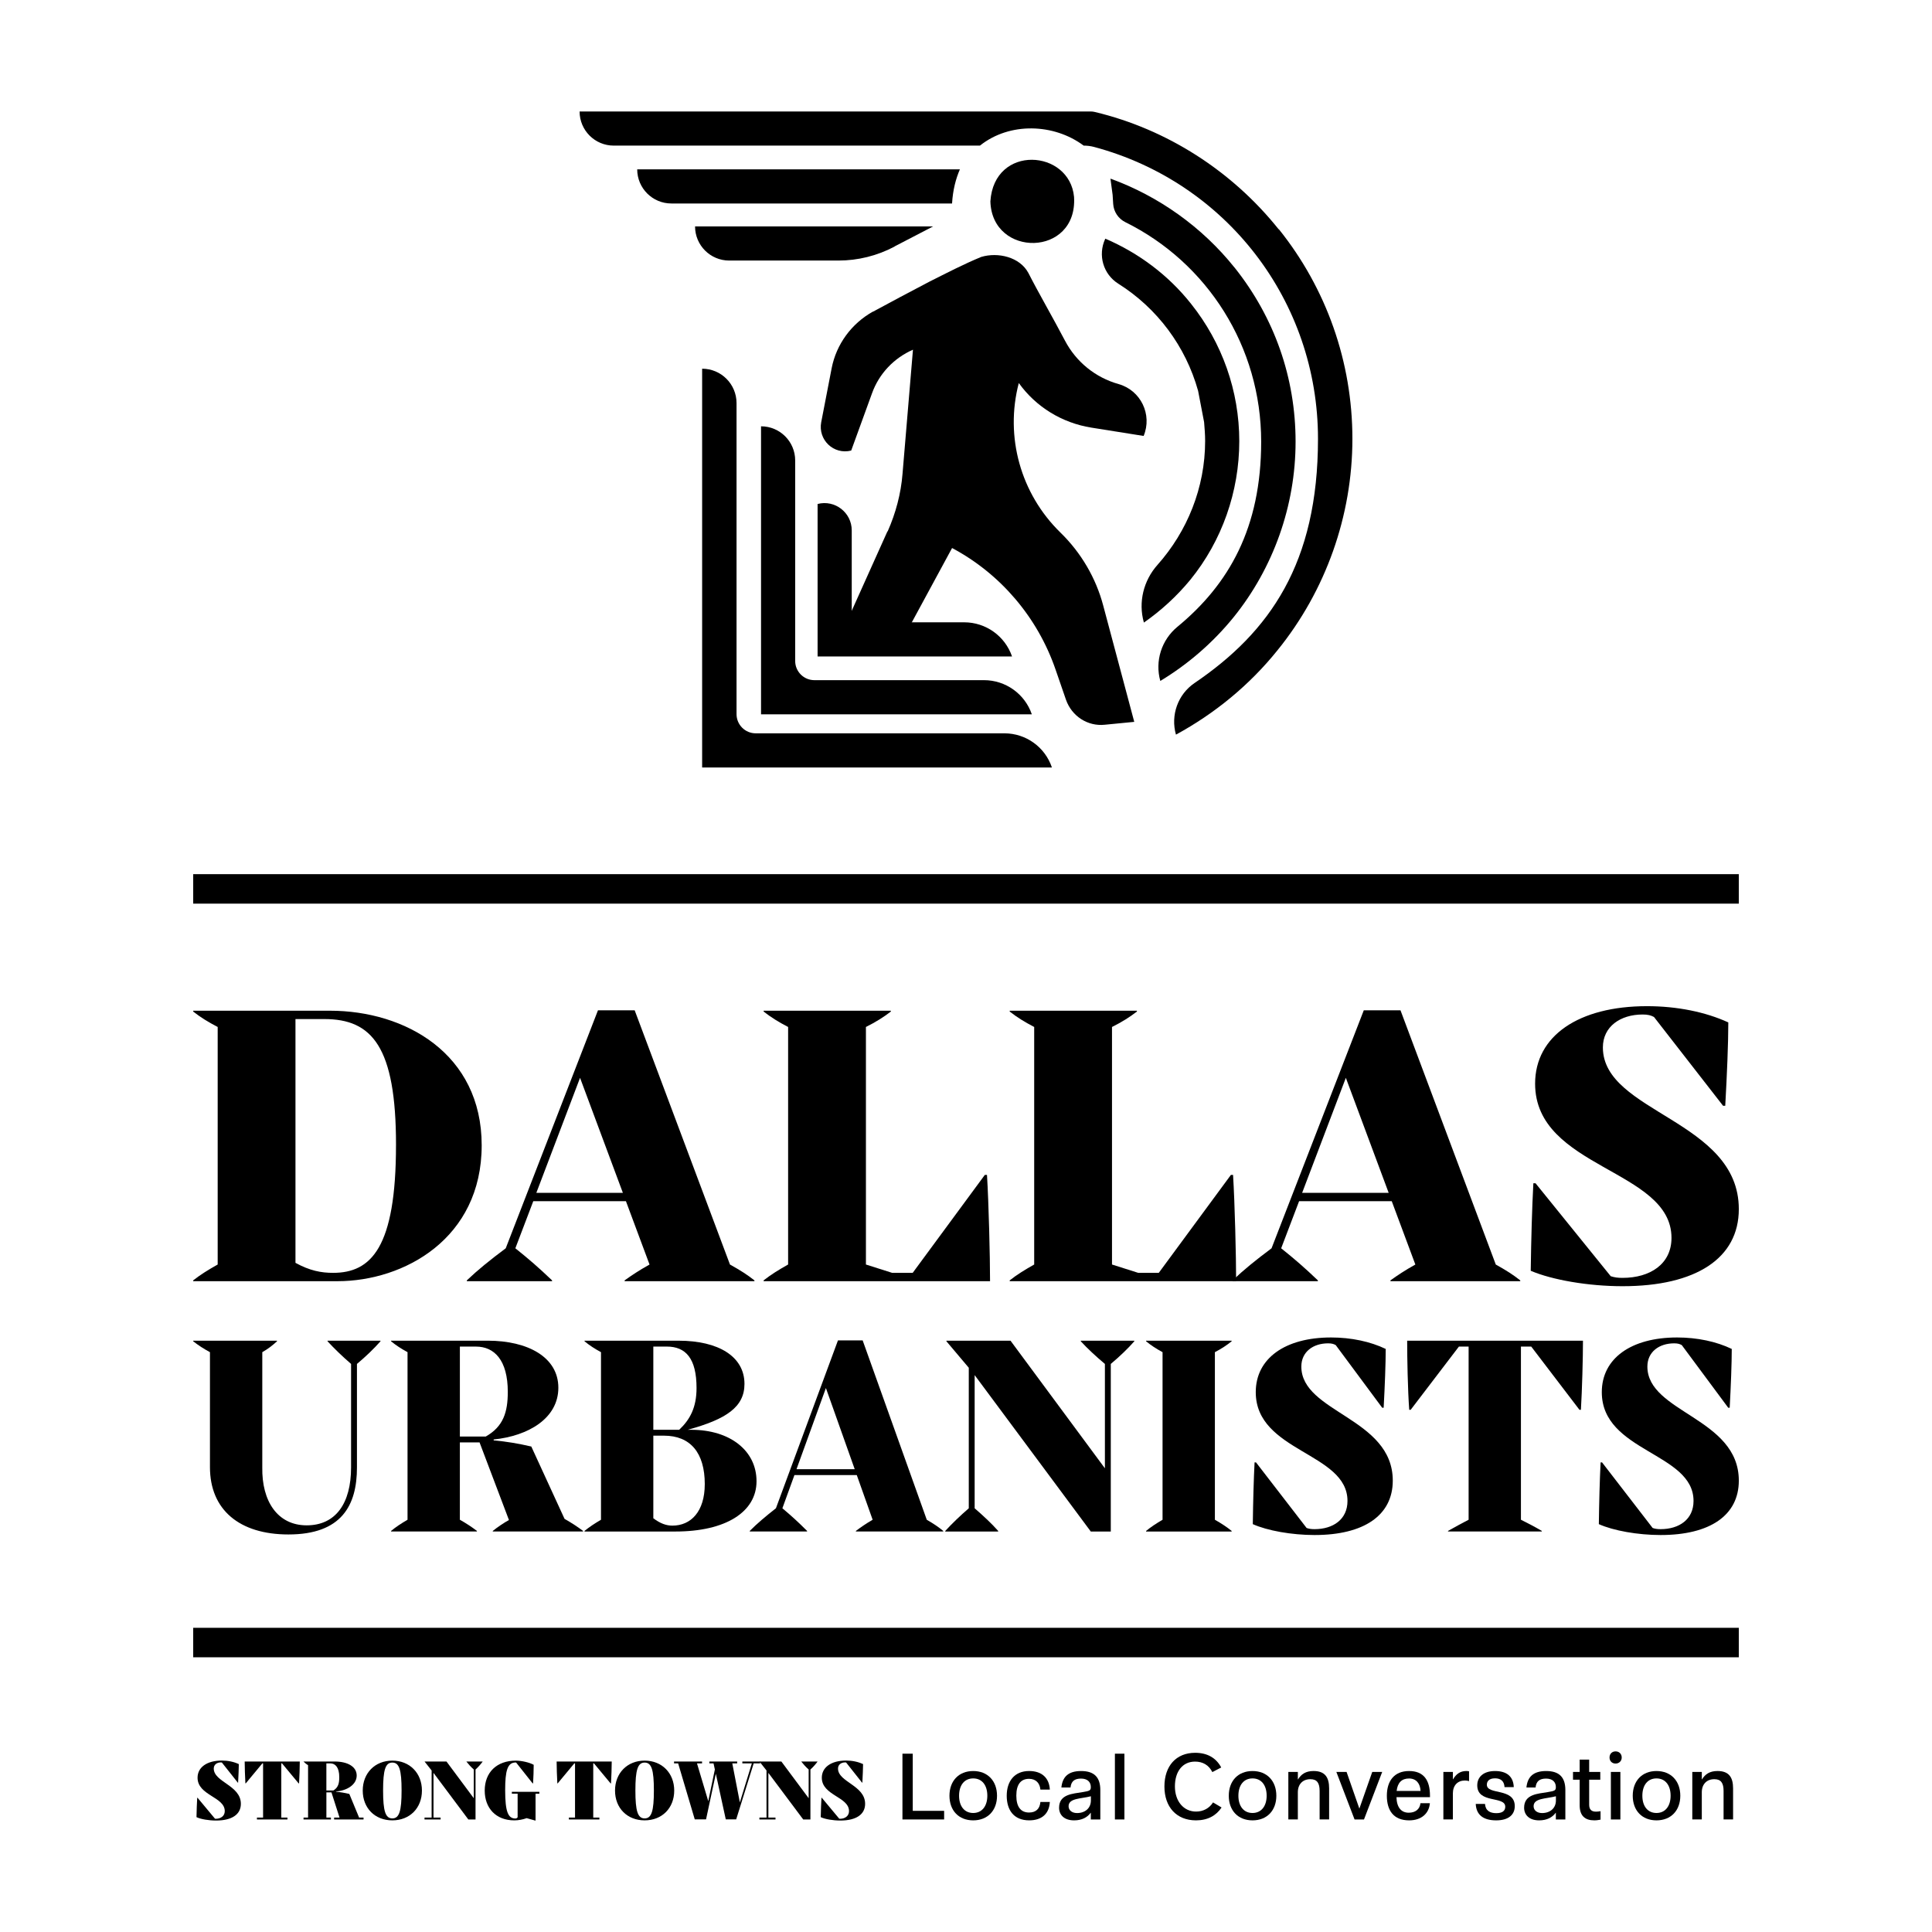 <?xml version="1.0" encoding="UTF-8"?><svg id="Layer_1" xmlns="http://www.w3.org/2000/svg" viewBox="0 0 1250 1250"><path d="M574.17,343.78l-28.5,63.4h41.82l28.5-52.61h0c31.36,16.69,55.31,44.85,66.94,78.58l6.75,19.56c3.71,10.62,14,17.37,25.13,16.19l19.05-1.86-20.07-75.21c-4.72-17.87-14.33-34.23-27.65-47.22h0c-25.8-25.13-36.09-62.05-26.98-96.79h0c11.13,15.51,27.99,25.8,46.88,28.84l33.89,5.4h0c5.73-13.83-1.86-29.51-16.19-33.56h0c-15.01-4.22-27.49-14.33-34.74-28.16-7.59-14.5-17.37-31.36-23.61-43.67-5.56-10.45-19.73-13.66-30.52-10.45-11.47,4.72-22.43,10.45-33.56,16.02h0c-12.65,6.58-25.8,13.66-36.42,19.39h-.17c-13.83,7.76-23.61,21.08-26.64,36.59l-6.75,34.91c-2.19,11.47,8.09,21.25,19.39,18.38h0l13.49-37.1c4.55-12.65,14.16-22.76,26.47-28.16h0l-6.75,80.27c-1.01,12.82-4.38,25.46-9.61,37.27h-.17Z"/><path d="M640.78,130.3c2.36-37.1,51.26-33.73,54.13-2.87,2.36,38.95-53.12,39.46-54.13,2.87Z"/><path d="M492.39,275.82v186.33s175.2,0,175.2,0h0c-4.54-13.22-16.97-22.09-30.94-22.09h-109.75c-6.86,0-12.42-5.56-12.42-12.42v-129.73c0-12.2-9.89-22.09-22.09-22.09h0Z"/><path d="M623.83,402.63h-38.87s-2.02,3.71-2.02,3.71h-31.87v-63.18c0-11.55-10.91-19.99-22.09-17.09h0v98.65h125.8,0c-4.54-13.22-16.97-22.09-30.95-22.09Z"/><path d="M649.85,474.46h-160.89c-6.86,0-12.42-5.56-12.42-12.42v-201.23c0-12.29-9.97-22.26-22.26-22.26h0v258s226.3,0,226.3,0h0c-4.43-13.2-16.8-22.09-30.72-22.09Z"/><path d="M615.99,131.48c.51-8.43,2.36-15.68,5.06-21.92h-208.78c0,12.2,9.89,22.09,22.09,22.09h181.63v-.17Z"/><path d="M798.61,172.96c-20.9-26.09-48.94-46.04-80.15-57.39l1.37,10.24.05.52.35,5.6c.32,5.05,3.31,9.55,7.85,11.8,53.12,26.28,87.9,80.59,87.9,142.04,0,55.68-20.82,92.28-54.21,119.78-10.29,8.47-14.64,22.19-11.05,35.02h0c17.87-10.79,33.89-24.62,47.22-40.98,25.97-32.04,40.3-72.51,40.3-113.82s-13.66-80.27-39.46-112.64l-.17-.17Z"/><path d="M779.05,273.12c.34,4.05.67,8.09.67,12.14,0,30.29-11.6,58.61-30.83,80.21-9.03,10.14-12.5,24.08-8.84,37.16l.05.17h0c11.13-7.76,21.25-17.03,30.01-27.65,20.57-25.29,31.7-57.16,31.7-89.71s-11.13-63.74-31.2-88.87c-14.67-18.55-33.89-32.88-55.48-42.16h0c-.03.08-.07.15-.1.22-4.82,10.47-1.25,22.78,8.51,28.92,25.14,15.83,43.59,40.47,51.63,69.33"/><path d="M578.72,159.47h0l25-12.98s0,0,0,0h-154.02c0,12.2,9.89,22.09,22.09,22.09h70.61c12.66,0,25.12-3.09,36.31-9.01l.17-.09h-.17Z"/><path d="M827.28,148.34c-30.18-37.77-72.34-64.75-118.88-75.88h0c-.9-.22-1.82-.34-2.74-.34h-330.66c0,12.2,9.89,22.09,22.09,22.09h236.94c19.22-15.35,47.89-14.33,67.11,0,0,0,0,0,0,0h0c2.24,0,4.48.27,6.64.84,85.6,22.86,144.96,99.78,144.96,188.86,0,80.55-31.18,124.93-79.87,158.01-10.8,7.34-15.6,20.83-12.03,33.39h0c25.13-13.66,47.55-32.04,65.6-54.47,31.36-38.62,48.56-87.18,48.56-136.92s-16.86-97.3-47.55-135.58h-.17Z"/><path d="M1125,565.58H125v19.07h1000v-19.07Z"/><path d="M311.65,741.03c0,60.4-50.34,87.9-93.32,87.9h-93.33v-.54c4.81-3.77,9.62-6.74,15.84-10.25v-153.69c-6.22-3.24-11.03-6.2-15.84-9.98v-.54h88.52c48.64,0,98.13,27.77,98.13,87.09ZM256.22,740.76c0-63.63-15.56-81.43-46.38-81.43h-18.67v157.73c9.33,5.12,16.69,6.47,24.32,6.47,24.6,0,40.72-16.18,40.72-82.78Z"/><path d="M472.28,818.15c6.79,3.78,11.03,6.47,15.84,10.25v.54h-83.99v-.54c4.53-3.24,9.33-6.47,16.12-10.25l-15.27-40.98h-59.95l-11.6,30.47c8.77,7.01,14.99,12.4,23.76,20.76v.54h-55.15v-.54c7.07-6.74,14.71-12.94,25.17-20.76l59.67-153.96h23.76l61.65,164.47ZM347,771.77h56l-27.71-74.42-28.28,74.42Z"/><path d="M638.58,760.18c1.13,18.33,1.98,52.85,1.98,68.75h-146.49v-.54c4.81-3.77,9.62-6.74,15.84-10.25v-153.69c-6.22-3.24-11.03-6.2-15.84-9.98v-.54h82.3v.54c-4.53,3.51-9.62,6.74-16.12,9.98v153.69l16.97,5.39h13.29l46.66-63.36h1.41Z"/><path d="M797.79,760.18c1.13,18.33,1.98,52.85,1.98,68.75h-146.49v-.54c4.81-3.77,9.62-6.74,15.84-10.25v-153.69c-6.22-3.24-11.03-6.2-15.84-9.98v-.54h82.3v.54c-4.53,3.51-9.62,6.74-16.12,9.98v153.69l16.97,5.39h13.29l46.66-63.36h1.41Z"/><path d="M967.76,818.15c6.79,3.78,11.03,6.47,15.84,10.25v.54h-83.99v-.54c4.53-3.24,9.33-6.47,16.12-10.25l-15.27-40.98h-59.95l-11.6,30.47c8.77,7.01,14.99,12.4,23.76,20.76v.54h-55.15v-.54c7.07-6.74,14.71-12.94,25.17-20.76l59.67-153.96h23.76l61.65,164.47ZM842.47,771.77h56l-27.71-74.42-28.28,74.42Z"/><path d="M990.38,822.19c.28-20.76.85-40.72,1.7-56.62h1.41l48.64,60.13c2.55.81,4.53,1.08,7.64,1.08,17.82,0,31.68-8.9,31.68-25.88,0-44.49-88.24-44.76-88.24-99.76,0-31.01,28.28-50.15,72.4-50.15,19.51,0,37.9,3.77,52.6,10.51,0,13.21-.85,33.97-1.98,53.93h-1.41l-44.68-57.43c-1.98-1.08-3.96-1.62-7.35-1.62-14.42,0-25.73,7.82-25.73,21.3,0,42.33,87.95,46.91,87.95,104.61,0,31.82-27.71,49.88-75.23,49.88-22.06,0-45.53-4.05-59.39-9.98Z"/><path d="M125,1072.26h1000v-19.07H125v19.07Z"/><path d="M211.93,867.43h34.24v.38c-4.19,4.76-9.32,9.7-15.22,14.65v66.96c0,24.54-9.89,43.37-44.32,43.37-31.77,0-50.79-15.98-50.79-43.56v-74.38c-4.19-2.28-7.42-4.37-10.84-7.04v-.38h54.21v.38c-2.66,2.47-5.52,4.76-9.51,7.04v74.57c-.38,21.87,9.89,37.47,28.72,37.47s28.72-14.27,28.72-37.47v-66.96c-5.71-4.95-10.84-9.89-15.22-14.65v-.38Z"/><path d="M365.25,982.7c4.37,2.47,8.75,5.33,11.98,7.8v.38h-58.4v-.38c3.04-2.47,7.61-5.52,10.46-7.04l-19.02-50.22h-12.74v50.03c4.37,2.47,7.8,4.76,11.03,7.23v.38h-55.54v-.38c3.23-2.66,6.47-4.76,10.65-7.23v-108.43c-4.18-2.28-7.42-4.37-10.65-7.04v-.38h62.58c25.87,0,45.65,10.65,45.65,30.44s-19.4,31.2-41.85,33.48v.57c8.37.76,16.17,2.09,24.35,3.99l21.5,46.79ZM297.53,929.44h16.74c11.41-6.47,14.27-15.79,14.27-28.91,0-20.54-8.75-29.29-20.54-29.29h-10.46v58.21Z"/><path d="M447.24,925.07c25.11,0,42.23,13.51,42.23,33.29s-19.78,32.53-52.5,32.53h-58.78v-.38c3.23-2.66,6.47-4.76,10.65-7.23v-108.43c-4.18-2.28-7.42-4.37-10.65-7.04v-.38h60.87c25.87,0,42.61,10.27,42.61,27.96,0,14.84-11.6,22.83-36.71,29.67h2.28ZM422.7,871.23v53.83h16.74c7.04-6.66,11.22-14.46,11.22-27.01,0-19.21-7.04-26.82-19.21-26.82h-8.75ZM455.99,960.26c0-20.35-9.32-31.39-26.44-31.39h-6.85v53.45c4.56,3.42,8.37,4.76,12.36,4.76,11.98,0,20.92-9.13,20.92-26.82Z"/><path d="M599.61,983.27c4.56,2.66,7.42,4.56,10.65,7.23v.38h-56.5v-.38c3.04-2.28,6.28-4.56,10.84-7.23l-10.27-28.91h-40.33l-7.8,21.49c5.9,4.95,10.08,8.75,15.98,14.65v.38h-37.09v-.38c4.76-4.76,9.89-9.13,16.93-14.65l40.14-108.62h15.98l41.47,116.03ZM515.34,950.56h37.66l-18.64-52.5-19.02,52.5Z"/><path d="M699.28,867.43h34.62v.38c-4.18,4.76-9.32,9.7-15.22,14.65v108.43h-12.94l-75.14-101.2v86.17c5.71,4.95,11.03,9.89,15.22,14.65v.38h-34.24v-.38c4.38-4.76,9.51-9.7,15.22-14.65v-90.93l-14.46-17.12v-.38h41.47l61.06,82.56v-67.53c-5.9-4.95-11.22-9.89-15.6-14.65v-.38Z"/><path d="M796.87,867.81c-3.04,2.47-6.47,4.76-10.84,7.04v108.43c4.37,2.47,7.8,4.76,10.84,7.23v.38h-55.35v-.38c3.23-2.66,6.47-4.76,10.65-7.23v-108.43c-4.18-2.28-7.42-4.37-10.65-7.04v-.38h55.35v.38Z"/><path d="M810.56,986.13c.19-14.65.57-28.72,1.14-39.95h.95l32.72,42.42c1.71.57,3.04.76,5.14.76,11.98,0,21.31-6.28,21.31-18.26,0-31.39-59.35-31.58-59.35-70.38,0-21.88,19.02-35.38,48.7-35.38,13.13,0,25.49,2.66,35.38,7.42,0,9.32-.57,23.97-1.33,38.04h-.95l-30.05-40.52c-1.33-.76-2.66-1.14-4.95-1.14-9.7,0-17.31,5.52-17.31,15.03,0,29.86,59.16,33.1,59.16,73.8,0,22.45-18.64,35.19-50.6,35.19-14.84,0-30.63-2.85-39.95-7.04Z"/><path d="M1024.18,867.43c0,11.22-.57,31.77-1.33,44.7h-.95l-31.2-40.9h-6.66v112.04c4.95,2.47,8.94,4.56,13.51,7.23v.38h-60.68v-.38c4.76-2.66,8.56-4.76,13.32-7.23v-112.04h-6.28l-31.2,40.9h-.95c-.95-12.94-1.33-33.48-1.33-44.7h113.75Z"/><path d="M1034.45,986.13c.19-14.65.57-28.72,1.14-39.95h.95l32.72,42.42c1.71.57,3.04.76,5.14.76,11.98,0,21.31-6.28,21.31-18.26,0-31.39-59.35-31.58-59.35-70.38,0-21.88,19.02-35.38,48.7-35.38,13.13,0,25.49,2.66,35.38,7.42,0,9.32-.57,23.97-1.33,38.04h-.95l-30.05-40.52c-1.33-.76-2.66-1.14-4.95-1.14-9.7,0-17.31,5.52-17.31,15.03,0,29.86,59.16,33.1,59.16,73.8,0,22.45-18.64,35.19-50.6,35.19-14.84,0-30.63-2.85-39.95-7.04Z"/><path d="M127.13,1175.7c.11-4.6.23-9.03.46-12.54h.23l11.27,13.52q.29.06.52.06c3.16,0,5.81-1.73,5.81-4.95,0-9.32-17.6-10.06-17.6-21.62,0-6.73,6.04-11.1,15.76-11.1,3.97,0,7.76.81,10.93,2.3,0,2.7-.23,7.42-.46,12.02h-.17l-10.29-13c-.23-.12-.29-.12-.75-.12-2.47,0-4.54,1.44-4.54,3.97,0,8.8,17.54,10.81,17.54,22.83,0,6.79-5.69,10.81-16.05,10.81-4.77,0-9.83-.86-12.65-2.19Z"/><path d="M193.96,1139.69c0,3.39-.23,10.12-.46,14.15h-.29l-10.75-12.94h-.46v35.08h3.97v1.21h-19.73v-1.21h3.97v-35.08h-.46l-10.75,12.94h-.23c-.23-4.03-.46-10.75-.46-14.15h35.66Z"/><path d="M232.33,1175.98h2.88v1.21h-19.04v-1.21h3.51l-5.23-16.33h-3.28v16.33h2.93v1.21h-17.71v-1.21h2.93v-33.87c-1.27-.8-2.01-1.5-2.93-2.36v-.06h20.13c8.22,0,14.26,3.22,14.26,9.09s-6.27,9.78-13.4,10.29v.17c2.99.29,5.75.75,8.63,1.44l6.33,15.3ZM211.16,1158.44h4.54c3.28-2.01,3.8-4.83,3.8-8.68,0-6.15-2.47-8.86-5.75-8.86h-2.59v17.54Z"/><path d="M234.69,1158.5c0-11.33,7.94-19.38,19.15-19.38s19.15,8.05,19.15,19.38-7.88,19.27-19.15,19.27-19.15-7.94-19.15-19.27ZM259.82,1158.44c0-13.34-1.5-18.06-5.98-18.06s-5.98,4.72-5.98,18.06,1.5,18.06,5.98,18.06,5.98-4.72,5.98-18.06Z"/><path d="M301.75,1139.69h10.52v.06c-1.21,1.67-2.7,3.39-4.6,5.12v32.32h-4.66l-22.54-30.14v28.93h4.6v1.21h-10.41v-1.21h4.6v-30.48l-4.54-5.75v-.06h14.15l17.66,23.75v-18.58c-1.96-1.73-3.45-3.45-4.77-5.12v-.06Z"/><path d="M331.14,1159.31h17.83v1.21h-2.47v17.37h-.23l-5.52-1.55c-2.42.86-5.18,1.44-7.99,1.44-11.96,0-19.15-7.99-19.15-19.27,0-11.9,7.88-19.38,20.13-19.38,3.68,0,8.8,1.15,11.56,2.7,0,3.57-.17,7.99-.4,12.02h-.29l-10.7-13.52h-.34c-5.29,0-6.73,5.41-6.73,17.94,0,14.09,1.96,18.29,6.56,18.29.69,0,1.21-.29,1.5-.81v-15.24h-3.74v-1.21Z"/><path d="M395.79,1139.69c0,3.39-.23,10.12-.46,14.15h-.29l-10.75-12.94h-.46v35.08h3.97v1.21h-19.73v-1.21h3.97v-35.08h-.46l-10.75,12.94h-.23c-.23-4.03-.46-10.75-.46-14.15h35.66Z"/><path d="M397.92,1158.5c0-11.33,7.94-19.38,19.15-19.38s19.15,8.05,19.15,19.38-7.88,19.27-19.15,19.27-19.15-7.94-19.15-19.27ZM423.06,1158.44c0-13.34-1.5-18.06-5.98-18.06s-5.98,4.72-5.98,18.06,1.5,18.06,5.98,18.06,5.98-4.72,5.98-18.06Z"/><path d="M491.84,1139.69v1.21h-4.2l-11.33,36.23h-6.73l-6.44-29.5-6.33,29.5h-7.3l-10.75-36.23h-2.65v-1.21h18.12v1.21h-3.28l7.3,24.44,4.26-20.47-.86-3.97h-2.7v-1.21h18v1.21h-3.16l4.89,25.25,7.76-25.25h-6.15v-1.21h11.56Z"/><path d="M518.42,1139.69h10.52v.06c-1.21,1.67-2.7,3.39-4.6,5.12v32.32h-4.66l-22.54-30.14v28.93h4.6v1.21h-10.41v-1.21h4.6v-30.48l-4.54-5.75v-.06h14.15l17.66,23.75v-18.58c-1.96-1.73-3.45-3.45-4.77-5.12v-.06Z"/><path d="M531.02,1175.7c.11-4.6.23-9.03.46-12.54h.23l11.27,13.52q.29.06.52.06c3.16,0,5.81-1.73,5.81-4.95,0-9.32-17.6-10.06-17.6-21.62,0-6.73,6.04-11.1,15.76-11.1,3.97,0,7.76.81,10.93,2.3,0,2.7-.23,7.42-.46,12.02h-.17l-10.29-13c-.23-.12-.29-.12-.75-.12-2.47,0-4.54,1.44-4.54,3.97,0,8.8,17.54,10.81,17.54,22.83,0,6.79-5.69,10.81-16.05,10.81-4.77,0-9.83-.86-12.65-2.19Z"/><path d="M583.88,1134.63h6.67v36.98h20.3v5.58h-26.97v-42.56Z"/><path d="M614.3,1161.84c0-9.55,5.98-15.99,15.36-15.99s15.41,6.44,15.41,15.99-6.04,15.93-15.41,15.93-15.36-6.38-15.36-15.93ZM638.8,1161.84c0-6.84-3.45-11.21-9.14-11.21s-9.14,4.37-9.14,11.21,3.51,11.16,9.14,11.16,9.14-4.37,9.14-11.16Z"/><path d="M679.24,1165.86c-.4,7.71-5.29,11.9-13.34,11.9-9.83,0-14.55-6.5-14.55-15.93s5.06-15.99,14.49-15.99c8.05,0,13,4.31,13.4,12.02h-6.1c-.4-4.43-3.16-6.96-7.36-6.96-5.29,0-8.22,3.57-8.22,10.87s2.93,10.93,8.22,10.93c4.37,0,6.96-2.3,7.36-6.84h6.1Z"/><path d="M705.75,1172.88h-.11c-2.07,2.88-5.58,4.89-10.7,4.89-6.56,0-9.72-3.68-9.72-8.17,0-8.86,8.97-9.03,15.3-10.12,4.6-.75,5.23-1.09,5.23-3.28,0-3.22-2.13-5.46-6.33-5.46s-6.38,1.73-6.79,5.75h-5.92c.69-6.67,4.26-10.64,12.77-10.64s12.42,4.08,12.42,12.31v19.04h-6.15v-4.31ZM705.81,1162.18c-6.33,1.67-14.44,1.15-14.44,6.44,0,2.7,2.3,4.43,5.46,4.43,5.23,0,8.97-3.16,8.97-8.17v-2.7Z"/><path d="M721.34,1134.63h6.15v42.56h-6.15v-42.56Z"/><path d="M790.36,1169.43c-3.45,5.23-8.97,8.34-16.56,8.34-12.65,0-20.42-8.68-20.42-21.91s7.53-21.8,19.9-21.8c7.76,0,13.52,3.22,16.85,9.49l-5.75,2.99c-2.24-4.54-6.21-6.79-11.16-6.79-8.11,0-13.05,6.38-13.05,16.05s5.69,16.28,13.69,16.28c4.72,0,8.63-2.19,10.98-5.92l5.52,3.28Z"/><path d="M795.02,1161.84c0-9.55,5.98-15.99,15.36-15.99s15.41,6.44,15.41,15.99-6.04,15.93-15.41,15.93-15.36-6.38-15.36-15.93ZM819.52,1161.84c0-6.84-3.45-11.21-9.14-11.21s-9.14,4.37-9.14,11.21,3.51,11.16,9.14,11.16,9.14-4.37,9.14-11.16Z"/><path d="M833.56,1146.42h6.15v4.83h.11c2.07-3.34,4.95-5.41,10.06-5.41,7.36,0,10.06,4.08,10.06,11.21v20.13h-6.15v-18.46c0-5-1.61-7.59-5.98-7.59-4.95,0-8.11,3.28-8.11,8.45v17.6h-6.15v-30.77Z"/><path d="M864.62,1146.42h6.61l8.28,23.75,8.34-23.75h6.44l-11.79,30.77h-6.1l-11.79-30.77Z"/><path d="M925.13,1166.67c-.52,6.44-5.29,11.1-13.4,11.1-10.06,0-14.44-6.38-14.44-15.93s4.77-15.99,14.38-15.99,13.52,6.1,13.52,15.93v.98h-21.68c.17,6.67,3.11,10.06,7.94,10.06,4.26,0,7.13-2.19,7.59-6.15h6.1ZM919.09,1158.73c-.17-4.66-2.7-8.05-7.42-8.05s-7.42,2.65-8.05,8.05h15.47Z"/><path d="M933.87,1146.42h6.15v4.77h.11c1.96-3.34,4.6-5.35,8.57-5.35.4,0,1.38.06,1.78.17v6.38c-.69-.23-1.67-.4-2.65-.4-4.72,0-7.82,3.11-7.82,8.34v16.85h-6.15v-30.77Z"/><path d="M960.79,1167.13c.34,4.49,3.34,5.98,7.36,5.98,3.68,0,5.75-1.38,5.75-4.14,0-7.25-18.12-1.78-18.12-13.86,0-5.23,3.8-9.26,11.5-9.26s11.85,3.62,12.13,10.41h-5.98c-.23-3.97-2.53-5.69-6.15-5.69-4.03,0-5.29,2.07-5.29,4.14,0,6.84,18.06,1.78,18.06,13.86,0,5.58-4.08,9.2-12.02,9.2s-12.88-3.22-13.23-10.64h5.98Z"/><path d="M1006.63,1172.88h-.11c-2.07,2.88-5.58,4.89-10.7,4.89-6.56,0-9.72-3.68-9.72-8.17,0-8.86,8.97-9.03,15.3-10.12,4.6-.75,5.23-1.09,5.23-3.28,0-3.22-2.13-5.46-6.33-5.46s-6.38,1.73-6.79,5.75h-5.92c.69-6.67,4.26-10.64,12.77-10.64s12.42,4.08,12.42,12.31v19.04h-6.15v-4.31ZM1006.68,1162.18c-6.33,1.67-14.44,1.15-14.44,6.44,0,2.7,2.3,4.43,5.46,4.43,5.23,0,8.97-3.16,8.97-8.17v-2.7Z"/><path d="M1022.04,1151.48h-4.31v-5.06h4.31v-7.94h6.15v7.94h7.19v5.06h-7.19v16.16c0,3.11,1.5,4.49,4.37,4.49.92,0,1.9-.11,2.99-.29v5.46c-1.21.23-2.47.46-4.08.46-5.92,0-9.43-2.88-9.43-9.78v-16.51Z"/><path d="M1041.37,1137.11c0-2.3,1.55-3.97,3.91-3.97s3.97,1.67,3.97,3.97-1.73,3.91-3.97,3.91c-2.36,0-3.91-1.67-3.91-3.91ZM1042.23,1146.42h6.15v30.77h-6.15v-30.77Z"/><path d="M1056.38,1161.84c0-9.55,5.98-15.99,15.36-15.99s15.41,6.44,15.41,15.99-6.04,15.93-15.41,15.93-15.36-6.38-15.36-15.93ZM1080.88,1161.84c0-6.84-3.45-11.21-9.14-11.21s-9.14,4.37-9.14,11.21,3.51,11.16,9.14,11.16,9.14-4.37,9.14-11.16Z"/><path d="M1094.92,1146.42h6.15v4.83h.11c2.07-3.34,4.95-5.41,10.06-5.41,7.36,0,10.06,4.08,10.06,11.21v20.13h-6.15v-18.46c0-5-1.61-7.59-5.98-7.59-4.95,0-8.11,3.28-8.11,8.45v17.6h-6.15v-30.77Z"/></svg>
